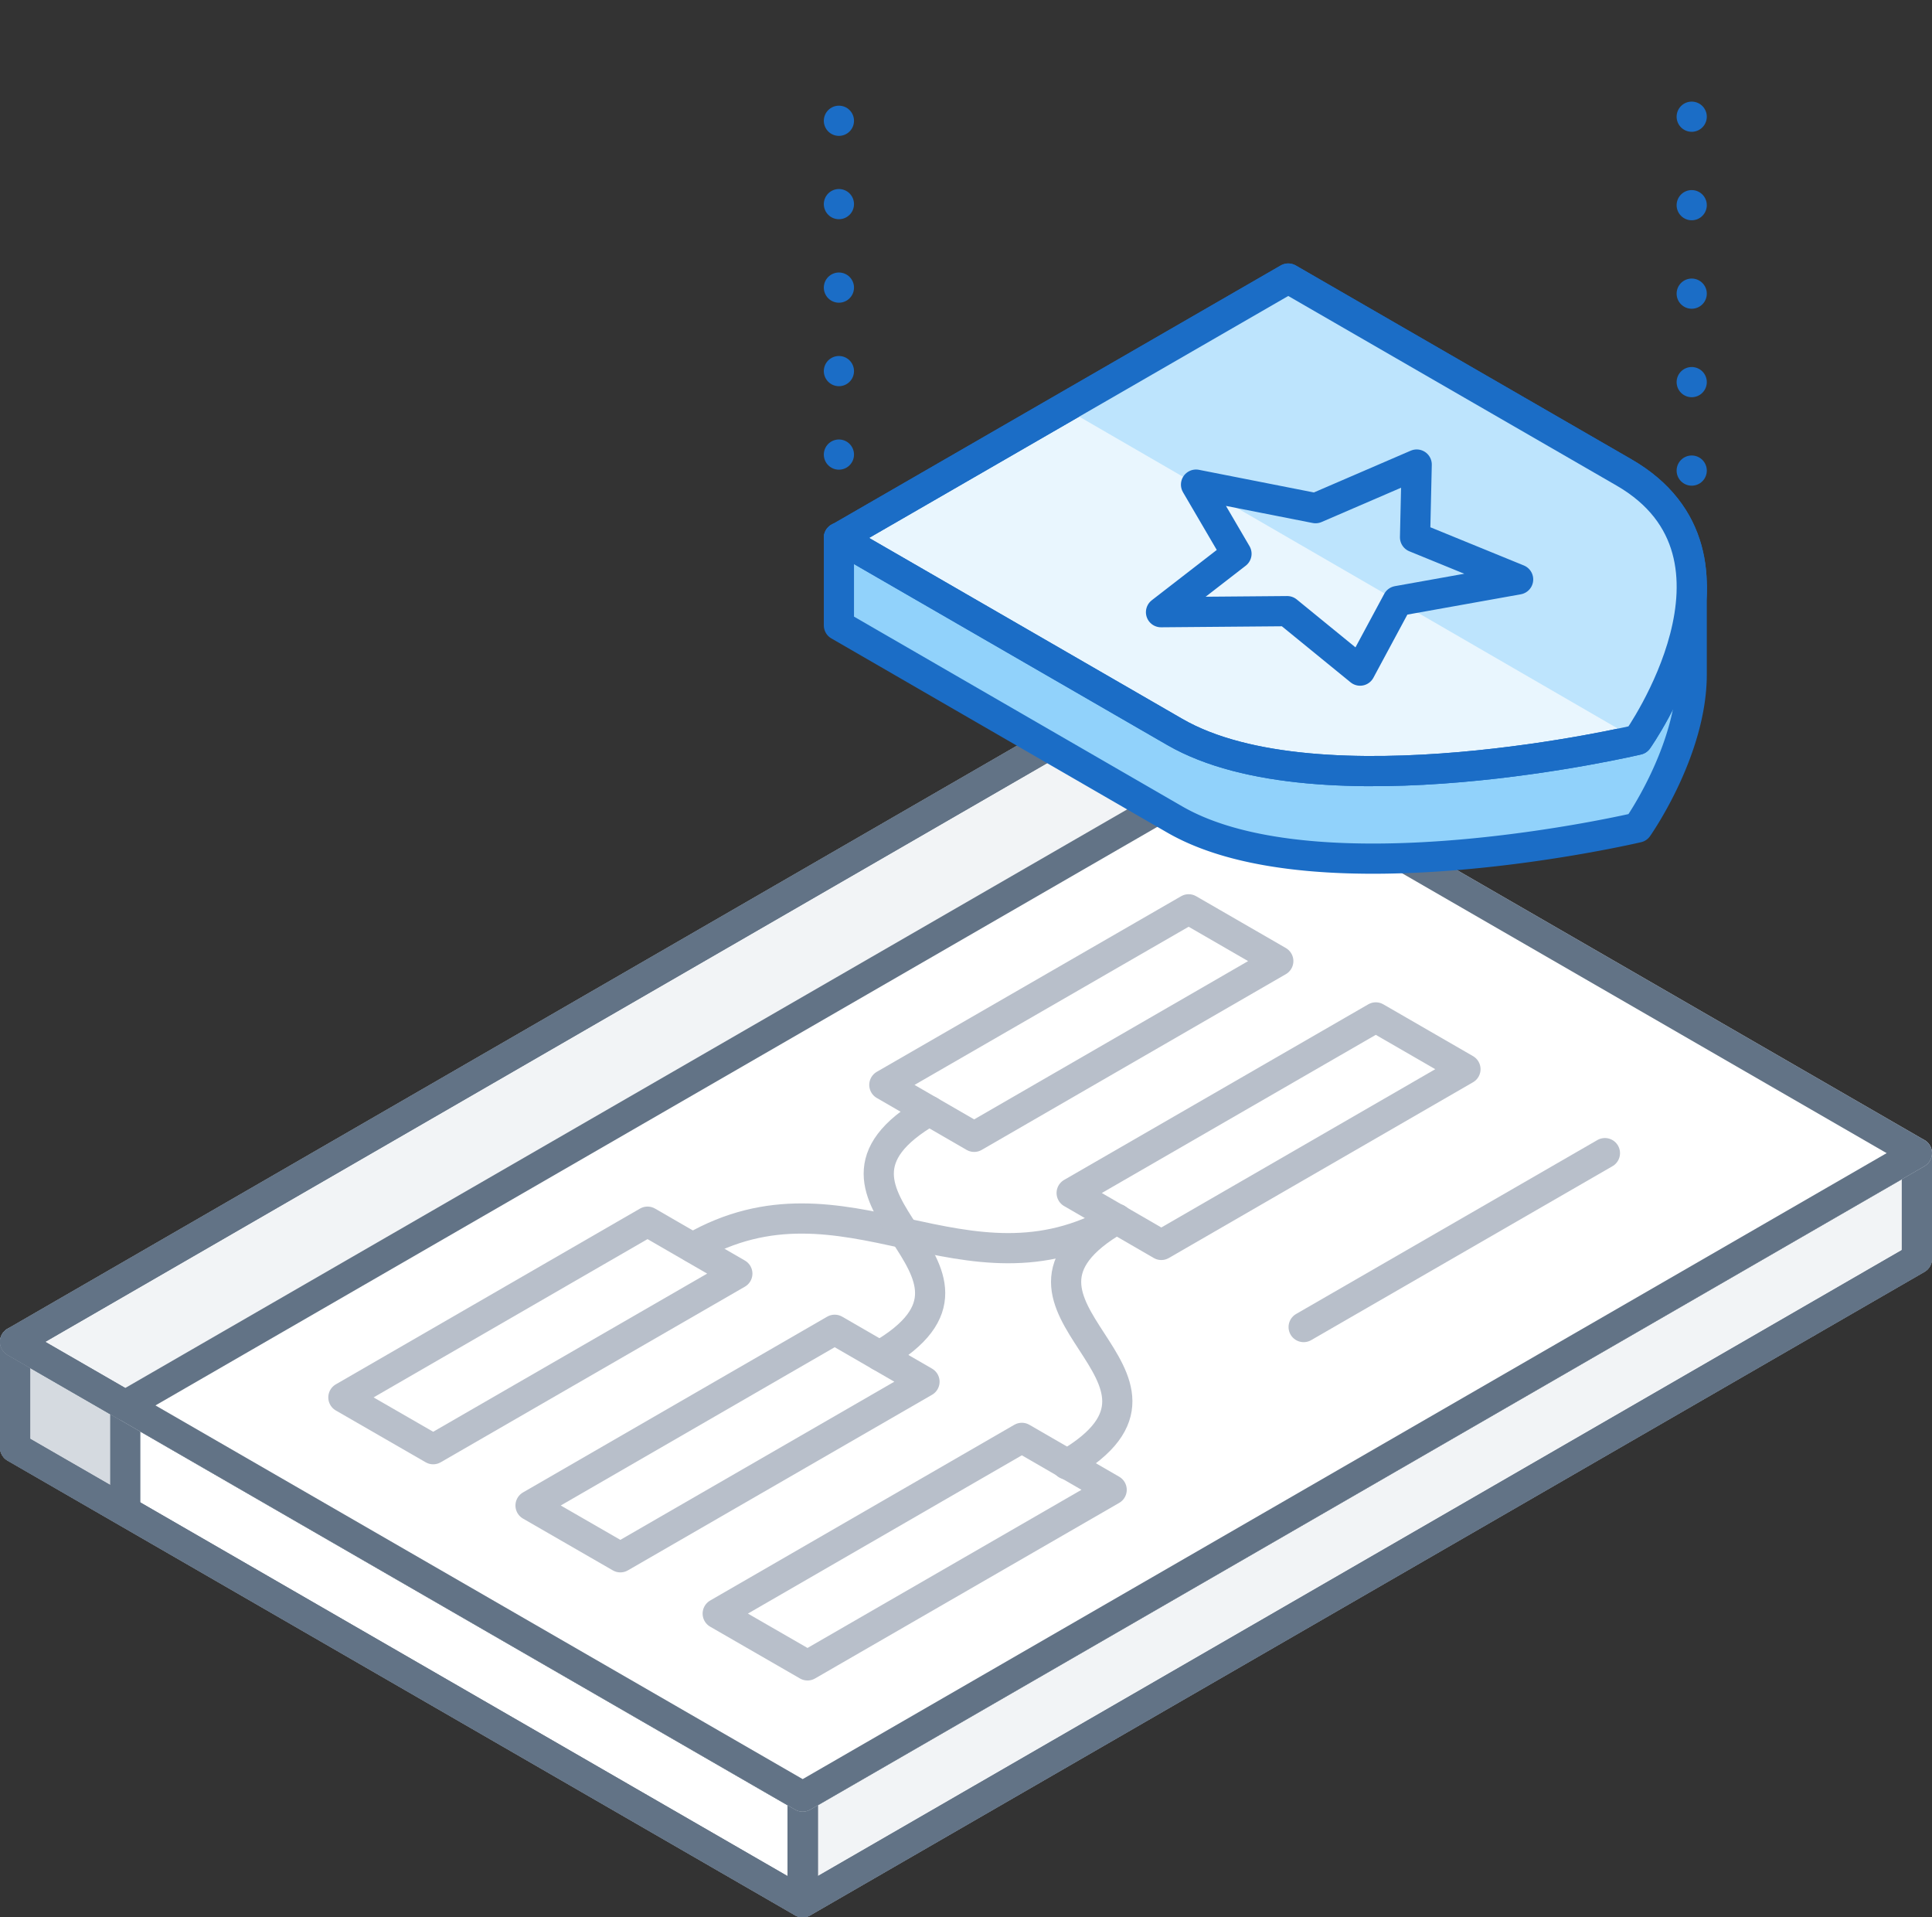 <svg xmlns="http://www.w3.org/2000/svg" width="128" height="127" viewBox="0 0 128 127"><rect x="0" y="0" width="128" height="127" fill="#333333" stroke="none"/><defs><style>.cls-1,.cls-4{fill:#fff;}.cls-1,.cls-2{stroke:#d5dae0;}.cls-1,.cls-10,.cls-12,.cls-13,.cls-2,.cls-3,.cls-4,.cls-5,.cls-6,.cls-7,.cls-8,.cls-9{stroke-linecap:round;stroke-linejoin:round;stroke-width:2px;}.cls-10,.cls-11,.cls-2,.cls-6,.cls-7,.cls-8,.cls-9{fill:none;}.cls-3{fill:#f2f4f6;}.cls-3,.cls-4,.cls-5,.cls-6{stroke:#627386;}.cls-5{fill:#d5dae0;}.cls-7{stroke:#b8bfca;}.cls-10,.cls-12,.cls-13,.cls-8,.cls-9{stroke:#1b6dc6;}.cls-9{stroke-dasharray:0 5.53;}.cls-10{stroke-dasharray:0 5.86;}.cls-12{fill:#91d2fb;}.cls-13{fill:#e9f6fe;}.cls-14{fill:#bde4fd;}</style></defs><title>policies</title><g id="Layer_2" data-name="Layer 2"><g id="Layer_1-2" data-name="Layer 1"><polygon class="cls-1" points="1 95.88 53.18 126 127 83.38 74.82 57.45 1 95.88"/><line class="cls-2" x1="119.7" y1="80.59" x2="119.7" y2="87.59"/><polygon class="cls-3" points="53.18 126 53.18 119 127 76.38 127 83.38 53.18 126"/><polygon class="cls-4" points="53.18 126 53.18 119 1 88.88 1 95.88 53.18 126"/><polygon class="cls-5" points="8.3 100.09 1 95.88 1 88.88 8.3 93.09 8.3 100.09"/><polygon class="cls-6" points="53.18 126 53.18 119 1 88.88 1 95.88 53.18 126"/><polygon class="cls-6" points="53.18 126 53.18 119 127 76.38 127 83.38 53.18 126"/><polygon class="cls-1" points="1 88.88 53.18 119 127 76.38 74.82 46.25 1 88.88"/><polygon class="cls-3" points="82.12 50.47 8.3 93.09 1 88.88 74.82 46.25 82.12 50.47"/><polygon class="cls-6" points="1 88.88 53.18 119 127 76.38 74.82 46.25 1 88.88"/><polygon class="cls-7" points="48.85 84.36 28.7 95.99 22.75 92.56 42.9 80.92 48.85 84.36"/><polygon class="cls-7" points="61.25 91.52 41.1 103.15 35.15 99.72 55.3 88.08 61.25 91.52"/><polygon class="cls-7" points="84.69 63.66 64.54 75.3 58.59 71.86 78.75 60.23 84.69 63.66"/><polygon class="cls-7" points="97.09 70.82 76.94 82.46 71 79.02 91.15 67.39 97.09 70.82"/><line class="cls-7" x1="106.33" y1="76.38" x2="86.37" y2="87.9"/><path class="cls-7" d="M74,80.74c-10.08,5.82-18-3.91-28.09,1.9"/><path class="cls-7" d="M61.57,73.58C51.49,79.4,68.35,84,58.28,89.8"/><polygon class="cls-7" points="73.65 98.68 53.5 110.31 47.55 106.88 67.7 95.24 73.65 98.68"/><path class="cls-7" d="M74,80.74C63.89,86.56,80.75,91.14,70.68,97"/><line class="cls-8" x1="55.58" y1="35.63" x2="55.58" y2="35.63"/><line class="cls-9" x1="55.58" y1="30.11" x2="55.58" y2="10.76"/><line class="cls-8" x1="55.58" y1="8" x2="55.58" y2="8"/><line class="cls-8" x1="112.08" y1="31.17" x2="112.08" y2="31.17"/><line class="cls-10" x1="112.08" y1="25.31" x2="112.08" y2="10.66"/><line class="cls-8" x1="112.08" y1="7.73" x2="112.08" y2="7.73"/><rect class="cls-11" x="0.8" width="126" height="126"/><path class="cls-12" d="M112.08,38.87l-1.16-.07a9,9,0,0,0-3.33-3.15L85.35,22.8,62.45,36l-6.87-.39v5.81L77.83,54.28c9.55,5.51,30.67.53,30.67.53s3.58-5.07,3.58-10.14h0Z"/><path class="cls-13" d="M85.35,18.45,55.58,35.63,77.83,48.48C87.38,54,108.5,49,108.5,49s8.64-12.2-.91-17.71Z"/><path class="cls-14" d="M107.59,31.29,85.35,18.45,70.47,27l38,22h0S117.14,36.8,107.59,31.29Z"/><path class="cls-8" d="M85.35,18.45,55.58,35.63,77.83,48.48C87.38,54,108.5,49,108.5,49s8.64-12.2-.91-17.71Z"/><polygon class="cls-8" points="92.59 39.81 90.11 44.42 85.28 40.48 76.92 40.55 81.92 36.68 79.24 32.1 87.16 33.66 93.86 30.77 93.75 35.59 100.58 38.38 92.59 39.81"/></g></g></svg>